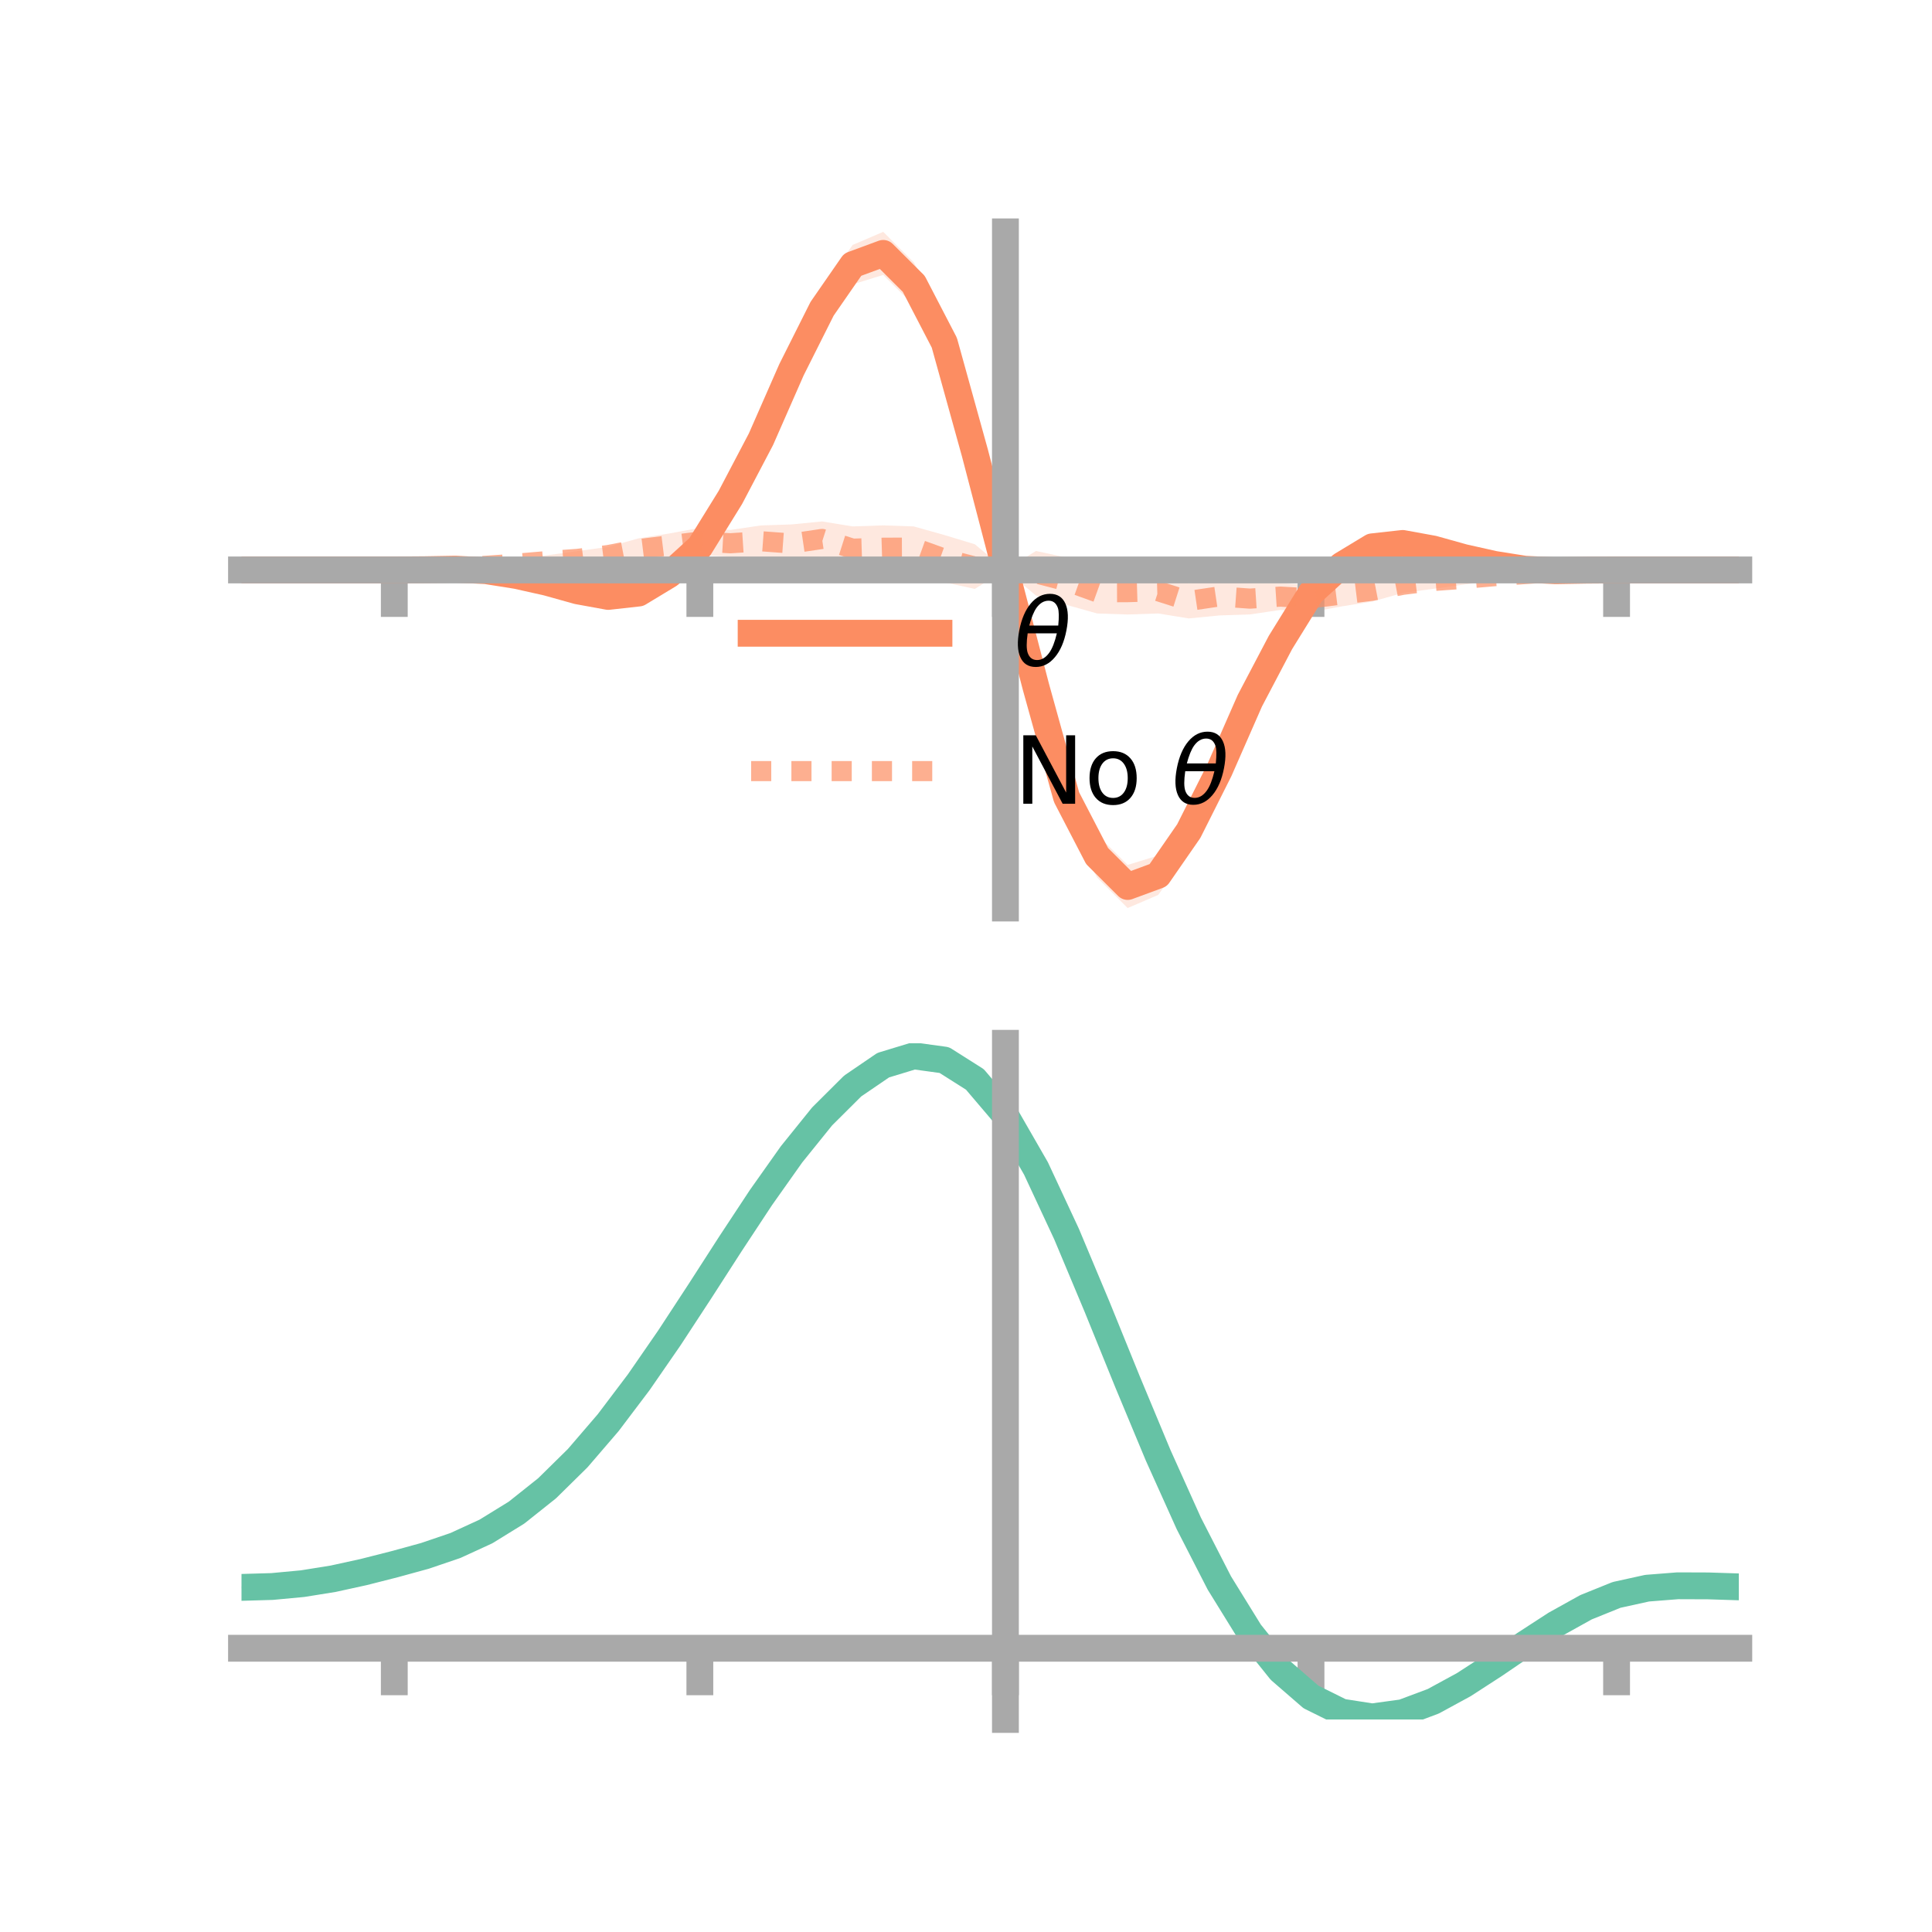 <?xml version="1.0" encoding="utf-8" standalone="no"?>
<!DOCTYPE svg PUBLIC "-//W3C//DTD SVG 1.1//EN"
  "http://www.w3.org/Graphics/SVG/1.1/DTD/svg11.dtd">
<!-- Created with matplotlib (https://matplotlib.org/) -->
<svg height="144pt" version="1.1" viewBox="0 0 144 144" width="144pt" xmlns="http://www.w3.org/2000/svg" xmlns:xlink="http://www.w3.org/1999/xlink">
 <defs>
  <style type="text/css">*{stroke-linecap:butt;stroke-linejoin:round;}</style>
 </defs>
 <g id="figure_1">
  <g id="patch_1">
   <path d="M 0 144 
L 144 144 
L 144 0 
L 0 0 
z
" style="fill:none;"/>
  </g>
  <g id="axes_1">
   <g id="patch_2">
    <path d="M 18 67.68 
L 129.6 67.68 
L 129.6 17.28 
L 18 17.28 
z
" style="fill:none;"/>
   </g>
   <g id="PolyCollection_1">
    <path clip-path="url(#pe1f72ca4fd)" d="M 18 42.48 
L 18 42.48 
L 20.278 42.48 
L 22.555 42.48 
L 24.833 42.48 
L 27.11 42.48 
L 29.388 42.479 
L 31.665 42.421 
L 33.943 42.293 
L 36.22 42.33 
L 38.498 42.662 
L 40.776 43.05 
L 43.053 43.569 
L 45.331 43.817 
L 47.608 43.404 
L 49.886 42.059 
L 52.163 39.861 
L 54.441 36.138 
L 56.718 31.589 
L 58.996 26.232 
L 61.273 21.467 
L 63.551 18.257 
L 65.829 17.28 
L 68.106 19.553 
L 70.384 23.67 
L 72.661 31.607 
L 74.939 42.47 
L 77.216 49.074 
L 79.494 57.543 
L 81.771 62.204 
L 84.049 64.467 
L 86.327 63.765 
L 88.604 60.398 
L 90.882 56.089 
L 93.159 51.073 
L 95.437 46.953 
L 97.714 43.316 
L 99.992 41.369 
L 102.269 39.96 
L 104.547 39.866 
L 106.824 40.448 
L 109.102 41.202 
L 111.38 41.832 
L 113.657 42.225 
L 115.935 42.404 
L 118.212 42.455 
L 120.49 42.48 
L 122.767 42.48 
L 125.045 42.48 
L 127.322 42.48 
L 129.6 42.48 
L 129.6 42.48 
L 129.6 42.48 
L 127.322 42.48 
L 125.045 42.48 
L 122.767 42.48 
L 120.49 42.481 
L 118.212 42.539 
L 115.935 42.667 
L 113.657 42.63 
L 111.38 42.298 
L 109.102 41.91 
L 106.824 41.391 
L 104.547 41.143 
L 102.269 41.556 
L 99.992 42.901 
L 97.714 45.099 
L 95.437 48.822 
L 93.159 53.371 
L 90.882 58.728 
L 88.604 63.493 
L 86.327 66.703 
L 84.049 67.68 
L 81.771 65.407 
L 79.494 61.29 
L 77.216 53.353 
L 74.939 42.47 
L 72.661 35.886 
L 70.384 27.417 
L 68.106 22.756 
L 65.829 20.493 
L 63.551 21.195 
L 61.273 24.562 
L 58.996 28.871 
L 56.718 33.887 
L 54.441 38.007 
L 52.163 41.644 
L 49.886 43.591 
L 47.608 45 
L 45.331 45.094 
L 43.053 44.512 
L 40.776 43.758 
L 38.498 43.128 
L 36.22 42.735 
L 33.943 42.556 
L 31.665 42.505 
L 29.388 42.48 
L 27.11 42.48 
L 24.833 42.48 
L 22.555 42.48 
L 20.278 42.48 
L 18 42.48 
z
" style="fill:#fc8d62;fill-opacity:0.2;"/>
   </g>
   <g id="PolyCollection_2">
    <path clip-path="url(#pe1f72ca4fd)" d="M 18 42.48 
L 18 42.48 
L 20.278 42.48 
L 22.555 42.48 
L 24.833 42.48 
L 27.11 42.48 
L 29.388 42.48 
L 31.665 42.391 
L 33.943 42.232 
L 36.22 41.977 
L 38.498 41.691 
L 40.776 41.388 
L 43.053 41.072 
L 45.331 40.762 
L 47.608 40.122 
L 49.886 39.762 
L 52.163 39.341 
L 54.441 39.5 
L 56.718 39.163 
L 58.996 39.088 
L 61.273 38.865 
L 63.551 39.236 
L 65.829 39.158 
L 68.106 39.237 
L 70.384 39.876 
L 72.661 40.568 
L 74.939 42.47 
L 77.216 41.066 
L 79.494 41.559 
L 81.771 42.564 
L 84.049 42.467 
L 86.327 42.406 
L 88.604 43.485 
L 90.882 43.032 
L 93.159 43.439 
L 95.437 43.475 
L 97.714 43.576 
L 99.992 43.426 
L 102.269 43.222 
L 104.547 42.979 
L 106.824 42.72 
L 109.102 42.708 
L 111.38 42.623 
L 113.657 42.594 
L 115.935 42.541 
L 118.212 42.484 
L 120.49 42.48 
L 122.767 42.48 
L 125.045 42.48 
L 127.322 42.48 
L 129.6 42.48 
L 129.6 42.48 
L 129.6 42.48 
L 127.322 42.48 
L 125.045 42.48 
L 122.767 42.48 
L 120.49 42.48 
L 118.212 42.569 
L 115.935 42.728 
L 113.657 42.983 
L 111.38 43.269 
L 109.102 43.572 
L 106.824 43.888 
L 104.547 44.198 
L 102.269 44.838 
L 99.992 45.198 
L 97.714 45.619 
L 95.437 45.46 
L 93.159 45.797 
L 90.882 45.872 
L 88.604 46.095 
L 86.327 45.724 
L 84.049 45.802 
L 81.771 45.723 
L 79.494 45.084 
L 77.216 44.392 
L 74.939 42.47 
L 72.661 43.894 
L 70.384 43.401 
L 68.106 42.396 
L 65.829 42.493 
L 63.551 42.554 
L 61.273 41.475 
L 58.996 41.928 
L 56.718 41.521 
L 54.441 41.485 
L 52.163 41.384 
L 49.886 41.534 
L 47.608 41.738 
L 45.331 41.981 
L 43.053 42.24 
L 40.776 42.252 
L 38.498 42.337 
L 36.22 42.366 
L 33.943 42.419 
L 31.665 42.476 
L 29.388 42.48 
L 27.11 42.48 
L 24.833 42.48 
L 22.555 42.48 
L 20.278 42.48 
L 18 42.48 
z
" style="fill:#fc8d62;fill-opacity:0.2;"/>
   </g>
   <g id="matplotlib.axis_1">
    <g id="xtick_1">
     <g id="line2d_1">
      <defs>
       <path d="M 0 0 
L 0 3.5 
" id="m712f624c24" style="stroke:#a9a9a9;stroke-width:2;"/>
      </defs>
      <g>
       <use style="fill:#a9a9a9;stroke:#a9a9a9;stroke-width:2;" x="29.388" xlink:href="#m712f624c24" y="42.48"/>
      </g>
     </g>
    </g>
    <g id="xtick_2">
     <g id="line2d_2">
      <g>
       <use style="fill:#a9a9a9;stroke:#a9a9a9;stroke-width:2;" x="52.163" xlink:href="#m712f624c24" y="42.48"/>
      </g>
     </g>
    </g>
    <g id="xtick_3">
     <g id="line2d_3">
      <g>
       <use style="fill:#a9a9a9;stroke:#a9a9a9;stroke-width:2;" x="74.939" xlink:href="#m712f624c24" y="42.48"/>
      </g>
     </g>
    </g>
    <g id="xtick_4">
     <g id="line2d_4">
      <g>
       <use style="fill:#a9a9a9;stroke:#a9a9a9;stroke-width:2;" x="97.714" xlink:href="#m712f624c24" y="42.48"/>
      </g>
     </g>
    </g>
    <g id="xtick_5">
     <g id="line2d_5">
      <g>
       <use style="fill:#a9a9a9;stroke:#a9a9a9;stroke-width:2;" x="120.49" xlink:href="#m712f624c24" y="42.48"/>
      </g>
     </g>
    </g>
   </g>
   <g id="matplotlib.axis_2"/>
   <g id="line2d_6">
    <path clip-path="url(#pe1f72ca4fd)" d="M 18 42.48 
L 20.278 42.48 
L 22.555 42.48 
L 24.833 42.48 
L 27.11 42.48 
L 29.388 42.48 
L 31.665 42.463 
L 33.943 42.424 
L 36.22 42.533 
L 38.498 42.895 
L 40.776 43.404 
L 43.053 44.04 
L 45.331 44.455 
L 47.608 44.202 
L 49.886 42.825 
L 52.163 40.752 
L 54.441 37.072 
L 56.718 32.738 
L 58.996 27.551 
L 61.273 23.015 
L 63.551 19.726 
L 65.829 18.886 
L 68.106 21.155 
L 70.384 25.543 
L 72.661 33.747 
L 74.939 42.47 
L 77.216 51.213 
L 79.494 59.417 
L 81.771 63.805 
L 84.049 66.074 
L 86.327 65.234 
L 88.604 61.945 
L 90.882 57.409 
L 93.159 52.222 
L 95.437 47.888 
L 97.714 44.208 
L 99.992 42.135 
L 102.269 40.758 
L 104.547 40.505 
L 106.824 40.92 
L 109.102 41.556 
L 111.38 42.065 
L 113.657 42.427 
L 115.935 42.536 
L 118.212 42.497 
L 120.49 42.48 
L 122.767 42.48 
L 125.045 42.48 
L 127.322 42.48 
L 129.6 42.48 
" style="fill:none;stroke:#fc8d62;stroke-linecap:square;stroke-width:2;"/>
   </g>
   <g id="line2d_7">
    <path clip-path="url(#pe1f72ca4fd)" d="M 18 42.48 
L 20.278 42.48 
L 22.555 42.48 
L 24.833 42.48 
L 27.11 42.48 
L 29.388 42.48 
L 31.665 42.433 
L 33.943 42.325 
L 36.22 42.172 
L 38.498 42.014 
L 40.776 41.82 
L 43.053 41.656 
L 45.331 41.371 
L 47.608 40.93 
L 49.886 40.648 
L 52.163 40.362 
L 54.441 40.492 
L 56.718 40.342 
L 58.996 40.508 
L 61.273 40.17 
L 63.551 40.895 
L 65.829 40.825 
L 68.106 40.816 
L 70.384 41.638 
L 72.661 42.231 
L 74.939 42.47 
L 77.216 42.729 
L 79.494 43.322 
L 81.771 44.144 
L 84.049 44.135 
L 86.327 44.065 
L 88.604 44.79 
L 90.882 44.452 
L 93.159 44.618 
L 95.437 44.468 
L 97.714 44.598 
L 99.992 44.312 
L 102.269 44.03 
L 104.547 43.589 
L 106.824 43.304 
L 109.102 43.14 
L 111.38 42.946 
L 113.657 42.788 
L 115.935 42.635 
L 118.212 42.527 
L 120.49 42.48 
L 122.767 42.48 
L 125.045 42.48 
L 127.322 42.48 
L 129.6 42.48 
" style="fill:none;stroke:#fc8d62;stroke-dasharray:1.5,1.5;stroke-dashoffset:0;stroke-opacity:0.7;stroke-width:1.5;"/>
   </g>
   <g id="patch_3">
    <path d="M 74.939 67.68 
L 74.939 17.28 
" style="fill:none;stroke:#a9a9a9;stroke-linecap:square;stroke-linejoin:miter;stroke-width:2;"/>
   </g>
   <g id="patch_4">
    <path d="M 129.6 67.68 
L 129.6 17.28 
" style="fill:none;"/>
   </g>
   <g id="patch_5">
    <path d="M 18 42.48 
L 129.6 42.48 
" style="fill:none;stroke:#a9a9a9;stroke-linecap:square;stroke-linejoin:miter;stroke-width:2;"/>
   </g>
   <g id="patch_6">
    <path d="M 18 17.28 
L 129.6 17.28 
" style="fill:none;"/>
   </g>
   <g id="legend_1">
    <g id="line2d_8">
     <path d="M 55.985 47.2 
L 69.985 47.2 
" style="fill:none;stroke:#fc8d62;stroke-linecap:square;stroke-width:2;"/>
    </g>
    <g id="line2d_9"/>
    <g id="text_1">
     <!-- $\theta$ -->
     <g transform="translate(75.585 49.65)scale(0.07 -0.07)">
      <defs>
       <path d="M 45.516 34.672 
L 14.453 34.672 
Q 12.359 20.062 14.5 13.875 
Q 17.188 6.25 24.469 6.25 
Q 31.781 6.25 37.359 13.922 
Q 42.234 20.656 45.516 34.672 
z
M 47.016 42.969 
Q 48.344 56.844 46.625 61.719 
Q 43.953 69.438 36.766 69.438 
Q 29.297 69.438 23.828 61.812 
Q 19.531 55.672 16.156 42.969 
z
M 38.188 76.766 
Q 49.906 76.766 54.594 66.406 
Q 59.281 56.109 55.719 37.844 
Q 52.203 19.625 43.453 9.281 
Q 34.766 -1.125 23.047 -1.125 
Q 11.281 -1.125 6.641 9.281 
Q 2 19.625 5.516 37.844 
Q 9.078 56.109 17.719 66.406 
Q 26.422 76.766 38.188 76.766 
z
" id="DejaVuSans-Oblique-952"/>
      </defs>
      <use transform="translate(0 0.234)" xlink:href="#DejaVuSans-Oblique-952"/>
     </g>
    </g>
    <g id="line2d_10">
     <path d="M 55.985 57.474 
L 69.985 57.474 
" style="fill:none;stroke:#fc8d62;stroke-dasharray:1.5,1.5;stroke-dashoffset:0;stroke-opacity:0.7;stroke-width:1.5;"/>
    </g>
    <g id="line2d_11"/>
    <g id="text_2">
     <!-- No $\theta$ -->
     <g transform="translate(75.585 59.924)scale(0.07 -0.07)">
      <defs>
       <path d="M 9.812 72.906 
L 23.094 72.906 
L 55.422 11.922 
L 55.422 72.906 
L 64.984 72.906 
L 64.984 0 
L 51.703 0 
L 19.391 60.984 
L 19.391 0 
L 9.812 0 
z
" id="DejaVuSans-78"/>
       <path d="M 30.609 48.391 
Q 23.391 48.391 19.188 42.75 
Q 14.984 37.109 14.984 27.297 
Q 14.984 17.484 19.156 11.844 
Q 23.344 6.203 30.609 6.203 
Q 37.797 6.203 41.984 11.859 
Q 46.188 17.531 46.188 27.297 
Q 46.188 37.016 41.984 42.703 
Q 37.797 48.391 30.609 48.391 
z
M 30.609 56 
Q 42.328 56 49.016 48.375 
Q 55.719 40.766 55.719 27.297 
Q 55.719 13.875 49.016 6.219 
Q 42.328 -1.422 30.609 -1.422 
Q 18.844 -1.422 12.172 6.219 
Q 5.516 13.875 5.516 27.297 
Q 5.516 40.766 12.172 48.375 
Q 18.844 56 30.609 56 
z
" id="DejaVuSans-111"/>
       <path id="DejaVuSans-32"/>
      </defs>
      <use transform="translate(0 0.234)" xlink:href="#DejaVuSans-78"/>
      <use transform="translate(74.805 0.234)" xlink:href="#DejaVuSans-111"/>
      <use transform="translate(135.986 0.234)" xlink:href="#DejaVuSans-32"/>
      <use transform="translate(167.773 0.234)" xlink:href="#DejaVuSans-Oblique-952"/>
     </g>
    </g>
   </g>
  </g>
  <g id="axes_2">
   <g id="patch_7">
    <path d="M 18 128.16 
L 129.6 128.16 
L 129.6 77.76 
L 18 77.76 
z
" style="fill:none;"/>
   </g>
   <g id="PolyCollection_3">
    <path clip-path="url(#p8f0a25716e)" d="M 18 118.393 
L 18 118.236 
L 20.278 118.172 
L 22.555 117.954 
L 24.833 117.576 
L 27.11 117.061 
L 29.388 116.465 
L 31.665 115.825 
L 33.943 115.034 
L 36.22 113.97 
L 38.498 112.545 
L 40.776 110.703 
L 43.053 108.423 
L 45.331 105.72 
L 47.608 102.643 
L 49.886 99.272 
L 52.163 95.713 
L 54.441 92.093 
L 56.718 88.559 
L 58.996 85.265 
L 61.273 82.377 
L 63.551 80.058 
L 65.829 78.468 
L 68.106 77.76 
L 70.384 78.075 
L 72.661 79.541 
L 74.939 82.263 
L 77.216 86.28 
L 79.494 91.24 
L 81.771 96.753 
L 84.049 102.45 
L 86.327 108.004 
L 88.604 113.145 
L 90.882 117.662 
L 93.159 121.404 
L 95.437 124.285 
L 97.714 126.279 
L 99.992 127.417 
L 102.269 127.777 
L 104.547 127.469 
L 106.824 126.629 
L 109.102 125.403 
L 111.38 123.947 
L 113.657 122.412 
L 115.935 120.947 
L 118.212 119.689 
L 120.49 118.769 
L 122.767 118.269 
L 125.045 118.095 
L 127.322 118.109 
L 129.6 118.191 
L 129.6 118.361 
L 129.6 118.361 
L 127.322 118.297 
L 125.045 118.296 
L 122.767 118.478 
L 120.49 118.98 
L 118.212 119.902 
L 115.935 121.173 
L 113.657 122.665 
L 111.38 124.234 
L 109.102 125.727 
L 106.824 126.982 
L 104.547 127.842 
L 102.269 128.16 
L 99.992 127.808 
L 97.714 126.687 
L 95.437 124.735 
L 93.159 121.933 
L 90.882 118.306 
L 88.604 113.935 
L 86.327 108.959 
L 84.049 103.58 
L 81.771 98.059 
L 79.494 92.711 
L 77.216 87.898 
L 74.939 84.001 
L 72.661 81.365 
L 70.384 79.946 
L 68.106 79.639 
L 65.829 80.315 
L 63.551 81.836 
L 61.273 84.054 
L 58.996 86.813 
L 56.718 89.956 
L 54.441 93.329 
L 52.163 96.783 
L 49.886 100.181 
L 47.608 103.405 
L 45.331 106.354 
L 43.053 108.953 
L 40.776 111.155 
L 38.498 112.94 
L 36.22 114.323 
L 33.943 115.352 
L 31.665 116.111 
L 29.388 116.719 
L 27.11 117.281 
L 24.833 117.764 
L 22.555 118.119 
L 20.278 118.325 
L 18 118.393 
z
" style="fill:#66c2a5;fill-opacity:0.2;"/>
   </g>
   <g id="matplotlib.axis_3">
    <g id="xtick_6">
     <g id="line2d_12">
      <g>
       <use style="fill:#a9a9a9;stroke:#a9a9a9;stroke-width:2;" x="29.388" xlink:href="#m712f624c24" y="122.85"/>
      </g>
     </g>
    </g>
    <g id="xtick_7">
     <g id="line2d_13">
      <g>
       <use style="fill:#a9a9a9;stroke:#a9a9a9;stroke-width:2;" x="52.163" xlink:href="#m712f624c24" y="122.85"/>
      </g>
     </g>
    </g>
    <g id="xtick_8">
     <g id="line2d_14">
      <g>
       <use style="fill:#a9a9a9;stroke:#a9a9a9;stroke-width:2;" x="74.939" xlink:href="#m712f624c24" y="122.85"/>
      </g>
     </g>
    </g>
    <g id="xtick_9">
     <g id="line2d_15">
      <g>
       <use style="fill:#a9a9a9;stroke:#a9a9a9;stroke-width:2;" x="97.714" xlink:href="#m712f624c24" y="122.85"/>
      </g>
     </g>
    </g>
    <g id="xtick_10">
     <g id="line2d_16">
      <g>
       <use style="fill:#a9a9a9;stroke:#a9a9a9;stroke-width:2;" x="120.49" xlink:href="#m712f624c24" y="122.85"/>
      </g>
     </g>
    </g>
   </g>
   <g id="matplotlib.axis_4"/>
   <g id="line2d_17">
    <path clip-path="url(#p8f0a25716e)" d="M 18 118.315 
L 20.278 118.249 
L 22.555 118.036 
L 24.833 117.67 
L 27.11 117.171 
L 29.388 116.592 
L 31.665 115.968 
L 33.943 115.193 
L 36.22 114.147 
L 38.498 112.743 
L 40.776 110.929 
L 43.053 108.688 
L 45.331 106.037 
L 47.608 103.024 
L 49.886 99.727 
L 52.163 96.248 
L 54.441 92.711 
L 56.718 89.258 
L 58.996 86.039 
L 61.273 83.215 
L 63.551 80.947 
L 65.829 79.392 
L 68.106 78.699 
L 70.384 79.011 
L 72.661 80.453 
L 74.939 83.132 
L 77.216 87.089 
L 79.494 91.976 
L 81.771 97.406 
L 84.049 103.015 
L 86.327 108.482 
L 88.604 113.54 
L 90.882 117.984 
L 93.159 121.668 
L 95.437 124.51 
L 97.714 126.483 
L 99.992 127.613 
L 102.269 127.968 
L 104.547 127.656 
L 106.824 126.805 
L 109.102 125.565 
L 111.38 124.09 
L 113.657 122.539 
L 115.935 121.06 
L 118.212 119.795 
L 120.49 118.875 
L 122.767 118.374 
L 125.045 118.195 
L 127.322 118.203 
L 129.6 118.276 
" style="fill:none;stroke:#66c2a5;stroke-linecap:square;stroke-width:2;"/>
   </g>
   <g id="patch_8">
    <path d="M 74.939 128.16 
L 74.939 77.76 
" style="fill:none;stroke:#a9a9a9;stroke-linecap:square;stroke-linejoin:miter;stroke-width:2;"/>
   </g>
   <g id="patch_9">
    <path d="M 129.6 128.16 
L 129.6 77.76 
" style="fill:none;"/>
   </g>
   <g id="patch_10">
    <path d="M 18 122.85 
L 129.6 122.85 
" style="fill:none;stroke:#a9a9a9;stroke-linecap:square;stroke-linejoin:miter;stroke-width:2;"/>
   </g>
   <g id="patch_11">
    <path d="M 18 77.76 
L 129.6 77.76 
" style="fill:none;"/>
   </g>
  </g>
 </g>
 <defs>
  <clipPath id="pe1f72ca4fd">
   <rect height="50.4" width="111.6" x="18" y="17.28"/>
  </clipPath>
  <clipPath id="p8f0a25716e">
   <rect height="50.4" width="111.6" x="18" y="77.76"/>
  </clipPath>
 </defs>
</svg>
